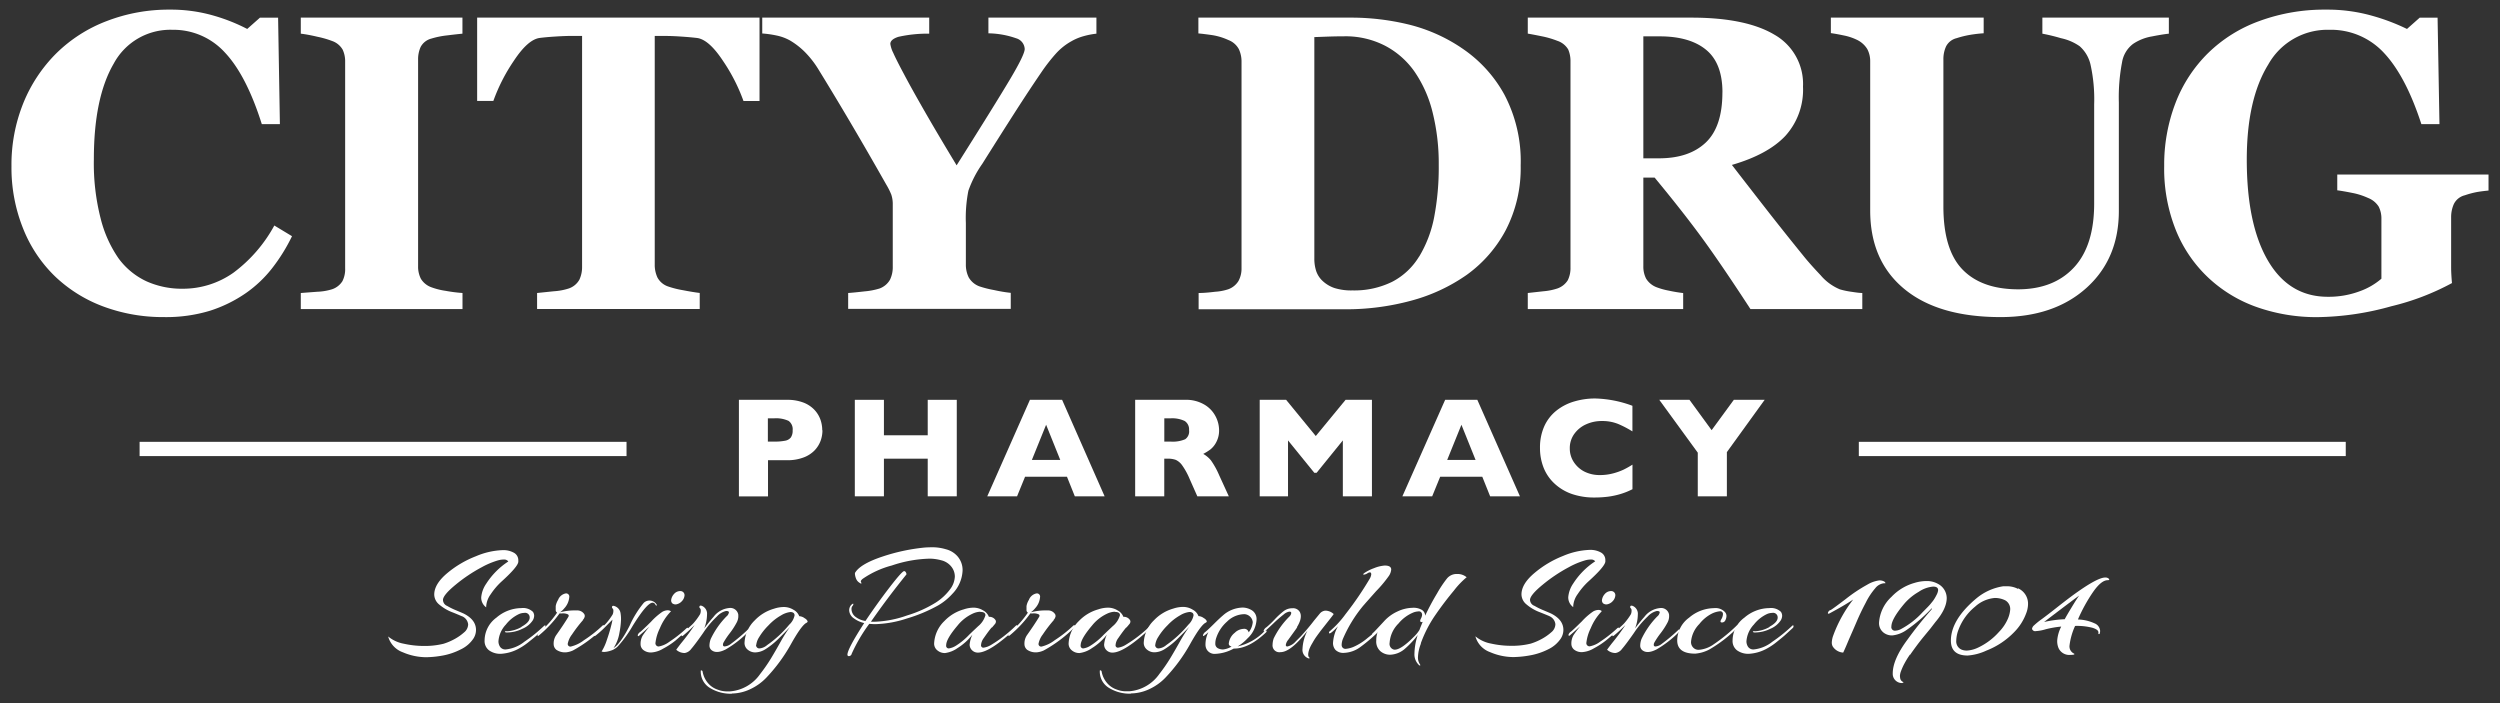 <svg id="Layer_1" data-name="Layer 1" xmlns="http://www.w3.org/2000/svg" viewBox="0 0 503.41 141.6"><rect x="0" y="0" width="503.41" height="141.6" fill="#333333" stroke="none"/><title>CityDrug_Logo</title><path d="M159.61,86.65a2.06,2.06,0,0,0-.82-1.9,6,6,0,0,0-2.94-.51h-1.23v4.68h1.26a10.58,10.58,0,0,0,2.24-.18,1.85,1.85,0,0,0,1.14-.67,2.43,2.43,0,0,0,.35-1.42m6,0a6.17,6.17,0,0,1-.37,2.11,5.63,5.63,0,0,1-1.2,1.92,6,6,0,0,1-2.24,1.44,9,9,0,0,1-3.31.55h-3.84v7.29h-5.86V80.51h9.7a8.91,8.91,0,0,1,3.31.56A6,6,0,0,1,164,82.53a5.63,5.63,0,0,1,1.2,1.95,6.4,6.4,0,0,1,.37,2.15" style="fill:#fff"/><polygon points="192.66 99.94 186.81 99.94 186.81 92.36 177.99 92.36 177.99 99.94 172.13 99.94 172.13 80.51 177.99 80.51 177.99 87.65 186.81 87.65 186.81 80.51 192.66 80.51 192.66 99.94" style="fill:#fff"/><path d="M213.5,92.62l-2.85-7.09-2.87,7.09h5.72Zm8.93,7.32h-6L214.85,96h-8.44l-1.61,3.94h-6l8.59-19.43h6.48Z" style="fill:#fff"/><path d="M239.43,86.65a2,2,0,0,0-.88-1.88,5.82,5.82,0,0,0-2.87-.53h-1.23v4.68h1.26a6.34,6.34,0,0,0,2.94-.47,1.92,1.92,0,0,0,.79-1.8m8,13.29H241.1l-1.53-3.45a14.24,14.24,0,0,0-1.51-2.77,3.25,3.25,0,0,0-1.31-1.12,4.66,4.66,0,0,0-1.65-.24h-0.66v7.58h-5.86V80.51h10a7.25,7.25,0,0,1,4,1,5.88,5.88,0,0,1,2.22,2.38,6.09,6.09,0,0,1,.68,2.66,5,5,0,0,1-.57,2.49,4.56,4.56,0,0,1-1.2,1.48,11.78,11.78,0,0,1-1.42.88,5.61,5.61,0,0,1,1.55,1.3,16.23,16.23,0,0,1,1.66,3Z" style="fill:#fff"/><polygon points="276.26 99.94 270.4 99.94 270.4 88.68 265.12 95.2 264.65 95.2 259.36 88.68 259.36 99.94 253.66 99.94 253.66 80.51 258.98 80.51 264.95 87.8 270.95 80.51 276.26 80.51 276.26 99.94" style="fill:#fff"/><path d="M297.13,92.62l-2.85-7.09-2.87,7.09h5.72Zm8.93,7.32h-6L298.48,96H290l-1.61,3.94h-6L291,80.51h6.48Z" style="fill:#fff"/><path d="M328.77,98.48a14,14,0,0,1-2.47,1,15.66,15.66,0,0,1-2.54.54,21.46,21.46,0,0,1-2.66.16,13.76,13.76,0,0,1-4.55-.7,9.86,9.86,0,0,1-3.49-2.07,8.78,8.78,0,0,1-2.22-3.2,10.68,10.68,0,0,1-.74-4,10.4,10.4,0,0,1,.87-4.39,8.47,8.47,0,0,1,2.43-3.13A10.39,10.39,0,0,1,317,80.84a14.61,14.61,0,0,1,4.21-.6,23,23,0,0,1,7.5,1.47v5.16a20.69,20.69,0,0,0-2.85-1.49,8.45,8.45,0,0,0-3.32-.6,7.52,7.52,0,0,0-3.17.67A5.85,5.85,0,0,0,317,87.38a4.86,4.86,0,0,0-.9,2.92,4.91,4.91,0,0,0,.78,2.7A5.57,5.57,0,0,0,319,94.94a6.76,6.76,0,0,0,3.15.72,10.22,10.22,0,0,0,2.68-.34,12.29,12.29,0,0,0,2.12-.76,18.94,18.94,0,0,0,1.77-1v4.92Z" style="fill:#fff"/><polygon points="355.34 80.51 347.73 91.04 347.73 99.94 341.87 99.94 341.87 91.15 334.12 80.51 340.2 80.51 344.66 86.62 349.13 80.51 355.34 80.51" style="fill:#fff"/><path d="M102.37,113.08a1,1,0,0,0-.88-0.41,4.22,4.22,0,0,0-1.17.16c-0.36.1-.8,0.25-1.3,0.44a16,16,0,0,0-2,.94,31.41,31.41,0,0,0-5.26,3.52q-2.44,2-2.56,3a1.33,1.33,0,0,0,.84,1.28,13.59,13.59,0,0,0,1.81.89q1,0.42,1.5.64,2.5,1.25,2.5,3.31a3.24,3.24,0,0,1-.53,1.75,6.3,6.3,0,0,1-2.55,2.17A13.15,13.15,0,0,1,89.17,132a20.32,20.32,0,0,1-3.32.34,12,12,0,0,1-4.75-1,4.7,4.7,0,0,1-2.94-3.18,6.87,6.87,0,0,0,3.19,1.47,18.43,18.43,0,0,0,3.88.44,15.64,15.64,0,0,0,4.08-.44,11.94,11.94,0,0,0,2.32-1,10.11,10.11,0,0,0,1.81-1.28,2.15,2.15,0,0,0,.83-1.63,2,2,0,0,0-1.19-1.61c-0.06,0-.69-0.3-1.89-0.78a9,9,0,0,1-2.75-1.6,2.65,2.65,0,0,1-1-2q0-2.13,2.63-4.33A20.57,20.57,0,0,1,95.85,112a15,15,0,0,1,5.3-1.22,4.36,4.36,0,0,1,2.38.55,1.72,1.72,0,0,1,.84,1.52v0.28q-0.09,1-3.41,4a13.71,13.71,0,0,0-2.14,2.52,4.63,4.63,0,0,0-.92,2.46v0.19a2.4,2.4,0,0,1-1-2,5.68,5.68,0,0,1,1-2.75,15,15,0,0,1,4.47-4.5" style="fill:#fff"/><path d="M105,126.21q1.66-.91,1.66-1.85a0.92,0.92,0,0,0-1.13-.94,2.62,2.62,0,0,0-1.13.28,7.27,7.27,0,0,0-2.53,2.06,5.47,5.47,0,0,0-1.5,3.38,2,2,0,0,0,.33,1.11,1.28,1.28,0,0,0,1.17.52,7.15,7.15,0,0,0,3.72-1.55,30.55,30.55,0,0,0,3.88-3.11q0.38-.37.38,0a0.47,0.47,0,0,1-.19.38l-1.55,1.42q-0.39.36-1.55,1.28a12.71,12.71,0,0,1-1.88,1.3,8.54,8.54,0,0,1-3.77,1.16,3.84,3.84,0,0,1-2.44-.7,2.35,2.35,0,0,1-.89-2,5.74,5.74,0,0,1,2.38-4.58,7.81,7.81,0,0,1,5-1.92,2.89,2.89,0,0,1,2.35.75,1.4,1.4,0,0,1,.25.8,1.92,1.92,0,0,1-.28.92,4.63,4.63,0,0,1-2.11,1.7,6.84,6.84,0,0,1-2.92.73,0.9,0.9,0,0,1-.58-0.09c0-.06,0-0.11.08-0.14a1,1,0,0,1,.34,0,6.6,6.6,0,0,0,2.94-.88" style="fill:#fff"/><path d="M117.42,124.84a27.18,27.18,0,0,0-2.24,2.92,4.42,4.42,0,0,0-.86,1.88,0.53,0.53,0,0,0,.64.55,7,7,0,0,0,2.63-1.28,25.53,25.53,0,0,0,3.68-2.88,0.31,0.31,0,0,1,.28-0.13,0.15,0.15,0,0,1,.13.16,0.48,0.48,0,0,1-.13.28,27.07,27.07,0,0,1-6.16,4.63,4.28,4.28,0,0,1-1.35.38,3.09,3.09,0,0,1-2-.5,1.46,1.46,0,0,1-.55-1.09,3,3,0,0,1,.47-1.81q1.53-2.16,2.44-3.66c0.19-.29.15-0.49-0.11-0.61a2.41,2.41,0,0,0-1-.17,2.44,2.44,0,0,1-.61,0,23.4,23.4,0,0,1-4.16,4.44c-0.17.15-.26,0.15-0.28,0a0.94,0.94,0,0,1,.34-0.59,19.8,19.8,0,0,0,3.6-4,0.59,0.59,0,0,1-.28-0.51c0-.22,0-0.49,0-0.8a3.49,3.49,0,0,1,.48-1.25,2.06,2.06,0,0,1,1.56-1.31,0.64,0.64,0,0,1,.69.75,3.74,3.74,0,0,1-1,2.25,3.86,3.86,0,0,1-.88.81,11.55,11.55,0,0,1,3.38-.38,1.66,1.66,0,0,1,1.56.81,0.88,0.88,0,0,1,.06.38,1.47,1.47,0,0,1-.41.75" style="fill:#fff"/><path d="M132.26,121.8a0.28,0.28,0,0,1,0,.12s0,0.05-.11,0a0.21,0.21,0,0,1-.14-0.09,0.67,0.67,0,0,0-.59-0.47q-1.13,0-4,4.63a24.28,24.28,0,0,1-3,4.16,3.42,3.42,0,0,1-1.47.88,5,5,0,0,1-1.22.25,1.54,1.54,0,0,1-.59-0.09,10.26,10.26,0,0,0,1.06-2.33q0.56-1.61.86-2.85a9.77,9.77,0,0,0,.27-1.24L122,126.12a19.55,19.55,0,0,1-2,1.81c-0.25.21-.38,0.2-0.38,0a0.47,0.47,0,0,1,.17-0.34l0.61-.55,0.58-.51,0.53-.48a7.58,7.58,0,0,0,.58-0.58,12.13,12.13,0,0,0,1.28-1.75,1.71,1.71,0,0,0,.14-0.74,0.63,0.63,0,0,0-.16-0.47,0.26,0.26,0,0,1-.11-0.27q0-.37.53-0.19a1.78,1.78,0,0,1,1.19,1.44,7.08,7.08,0,0,1,.09,1.3,16.39,16.39,0,0,1-.31,2.58,8,8,0,0,1-1.19,3.13q1.41-.91,3.24-4.52a19.94,19.94,0,0,1,2.86-4.61,1.68,1.68,0,0,1,2.63.47" style="fill:#fff"/><path d="M135.44,121.55a0.85,0.85,0,0,1-.28-0.81,2.21,2.21,0,0,1,.56-1.13,1.67,1.67,0,0,1,1.35-.59,0.85,0.85,0,0,1,.53.24,0.83,0.83,0,0,1,.22.78,1.85,1.85,0,0,1-.5,1,2,2,0,0,1-1,.62,1,1,0,0,1-.89-0.14M135,123.21a10.71,10.71,0,0,0-2.14,3.33,8.78,8.78,0,0,0-.86,2.83,0.65,0.65,0,0,0,.64.81,5,5,0,0,0,2.13-.94,25.72,25.72,0,0,0,3.39-2.66c0.27-.25.41-0.22,0.41,0.09a0.19,0.19,0,0,1-.06.13Q137,128.12,136,129a15.27,15.27,0,0,1-2.46,1.61,5.26,5.26,0,0,1-2.33.77,2.42,2.42,0,0,1-1.67-.5,1.47,1.47,0,0,1-.55-1.1,3.37,3.37,0,0,1,.41-1.78,17,17,0,0,1,1.38-1.81q-0.34.28-1.08,0.94c-0.49.44-.83,0.73-1,0.88s-0.28.11-.28-0.13a1.13,1.13,0,0,1,.5-0.62q0.5-.41,2.17-2.06a13,13,0,0,1,2.28-2,2.33,2.33,0,0,1,1-.31,1.17,1.17,0,0,1,.58.11c0.13,0.07.16,0.15,0.09,0.23" style="fill:#fff"/><path d="M146.34,124.09a1.42,1.42,0,0,0,.44-0.78q0-.28-0.58-0.28a3.64,3.64,0,0,0-1.83,1.1,19,19,0,0,0-2.8,3.35q-1.64,2.34-2.38,3.18a2,2,0,0,1-1.3.83h-0.13a2.47,2.47,0,0,1-1.59-.66q0.19-.28.91-1.22a43.22,43.22,0,0,0,2.79-3.75,29.69,29.69,0,0,1-2.28,2.1c-0.21.17-.33,0.18-0.36,0a0.39,0.39,0,0,1,.14-0.39L138,127l0.58-.51,0.53-.48a7.58,7.58,0,0,0,.58-0.58,12,12,0,0,0,1.28-1.75,1.74,1.74,0,0,0,.14-0.74,0.62,0.62,0,0,0-.16-0.47,0.26,0.26,0,0,1-.11-0.27,0.22,0.22,0,0,1,.25-0.25,0.76,0.76,0,0,1,.28.06,1.72,1.72,0,0,1,1,1.74,7.74,7.74,0,0,1-.56,2.77q1.22-1.6,1.85-2.28a4.48,4.48,0,0,1,3.19-1.81,1.62,1.62,0,0,1,1.81,1.31,4,4,0,0,1,0,.58,2.74,2.74,0,0,1-.3,1,14.78,14.78,0,0,1-1.39,2.16,15.59,15.59,0,0,0-1.27,1.89,0.88,0.88,0,0,0-.11.58,0.31,0.31,0,0,0,.28.22,2.31,2.31,0,0,0,1.28-.5,35.34,35.34,0,0,0,3.32-2.78q0.34-.34.34,0.06a0.45,0.45,0,0,1-.16.31,21.62,21.62,0,0,1-4.5,3.5q-1.72.88-2.69,0.28a1.17,1.17,0,0,1-.6-1,3.93,3.93,0,0,1,.25-1.36,16.68,16.68,0,0,1,3.22-4.6" style="fill:#fff"/><path d="M152.25,129.84a0.65,0.65,0,0,0,.75.72,2.67,2.67,0,0,0,1.47-.66,22.34,22.34,0,0,0,4.44-4.1A3.48,3.48,0,0,0,160,123.9a0.69,0.69,0,0,0-.17-0.45,1,1,0,0,0-.74-0.2,4.56,4.56,0,0,0-1.8.66,10.6,10.6,0,0,0-2.53,2,12.16,12.16,0,0,0-1.89,2.38,3.69,3.69,0,0,0-.59,1.58m-4.85,9.82a8,8,0,0,1-4.52-1.19,3.81,3.81,0,0,1-1.8-3.38c0-.08,0-0.13.09-0.13a0.28,0.28,0,0,1,.28.25A4.83,4.83,0,0,0,143,138a4.3,4.3,0,0,0,1.55.88,5.2,5.2,0,0,0,1.64.34H147a8.17,8.17,0,0,0,6.07-3.5,32.49,32.49,0,0,0,2.16-3.11q0.94-1.55,2-3.46a30,30,0,0,1,1.85-2.91q-1,1.09-2.44,2.5a14.76,14.76,0,0,1-2.53,2,4,4,0,0,1-2,.63,2.31,2.31,0,0,1-1.55-.55,1.72,1.72,0,0,1-.64-1.36,6.69,6.69,0,0,1,2.06-4.54,8.59,8.59,0,0,1,3.88-2.35,6.38,6.38,0,0,1,2-.34,3.7,3.7,0,0,1,1.91.55,2.48,2.48,0,0,1,1.17,1.3,1.94,1.94,0,0,1,1.1.42,1.27,1.27,0,0,1,.59.61,0.37,0.37,0,0,1-.25.31q-1,.5-3.16,4.38a33,33,0,0,1-4.91,6.66,10.72,10.72,0,0,1-3.27,2.33,8.84,8.84,0,0,1-3.74.86" style="fill:#fff"/><path d="M170.64,131.84q0-1.16,3.38-6.38a5.52,5.52,0,0,1-2.07-.94A2.06,2.06,0,0,1,171,123a1.57,1.57,0,0,1,.42-1.2c0.28-.26.42-0.31,0.42-0.14a0.77,0.77,0,0,1-.19.38,0.87,0.87,0,0,0-.19.53,2,2,0,0,0,.81,1.64,4.25,4.25,0,0,0,2,.83q2.44-3.63,4.91-6.83t2.88-3.21a0.4,0.4,0,0,1,.33.22,0.81,0.81,0,0,1,.14.44q-3.94,4.88-7.16,9.54c0.21,0,.43,0,0.66,0a21.62,21.62,0,0,0,6.62-1.27,24.12,24.12,0,0,0,5.79-2.6,10.94,10.94,0,0,0,2.89-2.69,4.54,4.54,0,0,0,.94-2.52,3.19,3.19,0,0,0-.74-2.06,3.68,3.68,0,0,0-2-1.24,9.38,9.38,0,0,0-2.27-.33,25.58,25.58,0,0,0-7.68,1.38,18.75,18.75,0,0,0-5.83,2.66q-0.53.41-.38,0.67c0.1,0.18.12,0.28,0.06,0.3a0.29,0.29,0,0,1-.25-0.09,1.72,1.72,0,0,1-.84-1,3.17,3.17,0,0,1-.19-0.85,0.57,0.57,0,0,1,.16-0.42q1.16-1.66,5.4-3.07a38.48,38.48,0,0,1,8.43-1.81q0.72-.06,1.8-0.06a9.62,9.62,0,0,1,2.53.4,4.61,4.61,0,0,1,2.3,1.38,4.21,4.21,0,0,1,1.06,2.91,7.15,7.15,0,0,1-2.06,4.69,11.91,11.91,0,0,1-2.88,2.34,31.09,31.09,0,0,1-6.3,2.63,22,22,0,0,1-6.27,1.13,12.68,12.68,0,0,1-1.28-.06,32.53,32.53,0,0,0-3.53,6,0.61,0.61,0,0,1-.53.5,0.28,0.28,0,0,1-.34-0.28" style="fill:#fff"/><path d="M197.37,123.18a4,4,0,0,0-1.56.41,8.45,8.45,0,0,0-3,2.38q-2.28,2.69-2.28,3.94a0.53,0.53,0,0,0,.53.66,3.68,3.68,0,0,0,1.45-.56,13.64,13.64,0,0,0,2.67-2.22l0.72-.69,1.06-1a4.43,4.43,0,0,0,1.47-2.21c0-.45-0.35-0.67-1-0.67m2.28,3.1c-0.23.27-.46,0.56-0.7,0.88s-0.54.74-.91,1.28a2.63,2.63,0,0,0-.55,1.38,0.47,0.47,0,0,0,.49.56,4,4,0,0,0,1.58-.59,26.57,26.57,0,0,0,4.85-3.75c0.21-.21.34-0.24,0.41-0.09v0.13a0.35,0.35,0,0,1-.13.22q-5.38,5.07-7.82,5.07a1.63,1.63,0,0,1-1.2-.48,1.56,1.56,0,0,1-.48-1.14,5.86,5.86,0,0,1,.56-2,11.33,11.33,0,0,1-3,2.71,5.54,5.54,0,0,1-2.52,1,2.31,2.31,0,0,1-1.55-.55,1.72,1.72,0,0,1-.64-1.36,6.69,6.69,0,0,1,2.07-4.54,8.58,8.58,0,0,1,3.88-2.34,6.34,6.34,0,0,1,2-.35,3.7,3.7,0,0,1,1.91.55,2.48,2.48,0,0,1,1.17,1.3,1.44,1.44,0,0,1,1.35.69,0.57,0.57,0,0,1,.06.31,0.83,0.83,0,0,1-.24.5l-0.58.69" style="fill:#fff"/><path d="M212.22,124.84a27.18,27.18,0,0,0-2.24,2.92,4.42,4.42,0,0,0-.86,1.88,0.53,0.53,0,0,0,.64.55,7,7,0,0,0,2.63-1.28,25.44,25.44,0,0,0,3.68-2.88,0.31,0.31,0,0,1,.28-0.13,0.15,0.15,0,0,1,.13.16,0.48,0.48,0,0,1-.13.28,27.07,27.07,0,0,1-6.16,4.63,4.28,4.28,0,0,1-1.35.38,3.09,3.09,0,0,1-2-.5,1.46,1.46,0,0,1-.55-1.09,3,3,0,0,1,.47-1.81q1.53-2.16,2.44-3.66c0.19-.29.15-0.49-0.11-0.61a2.42,2.42,0,0,0-1-.17,2.44,2.44,0,0,1-.61,0,23.4,23.4,0,0,1-4.16,4.44c-0.17.15-.26,0.15-0.28,0a0.94,0.94,0,0,1,.34-0.59,19.8,19.8,0,0,0,3.6-4,0.59,0.59,0,0,1-.28-0.51c0-.22,0-0.49,0-0.8a3.49,3.49,0,0,1,.48-1.25,2.06,2.06,0,0,1,1.56-1.31,0.64,0.64,0,0,1,.69.75,3.74,3.74,0,0,1-1,2.25,3.89,3.89,0,0,1-.88.81,11.54,11.54,0,0,1,3.38-.38,1.66,1.66,0,0,1,1.56.81,0.88,0.88,0,0,1,.06.38,1.47,1.47,0,0,1-.41.75" style="fill:#fff"/><path d="M224.45,123.18a4,4,0,0,0-1.56.41,8.46,8.46,0,0,0-3,2.38q-2.28,2.69-2.28,3.94a0.53,0.53,0,0,0,.53.66,3.67,3.67,0,0,0,1.45-.56,13.6,13.6,0,0,0,2.68-2.22l0.72-.69,1.06-1a4.43,4.43,0,0,0,1.47-2.21c0-.45-0.35-0.67-1-0.67m2.28,3.1c-0.23.27-.46,0.56-0.7,0.88s-0.54.74-.91,1.28a2.63,2.63,0,0,0-.55,1.38,0.47,0.47,0,0,0,.48.56,4,4,0,0,0,1.58-.59,26.57,26.57,0,0,0,4.85-3.75c0.21-.21.34-0.24,0.41-0.09v0.13a0.35,0.35,0,0,1-.13.22q-5.38,5.07-7.82,5.07a1.63,1.63,0,0,1-1.2-.48,1.56,1.56,0,0,1-.48-1.14,5.86,5.86,0,0,1,.56-2,11.33,11.33,0,0,1-3,2.71,5.54,5.54,0,0,1-2.52,1,2.31,2.31,0,0,1-1.55-.55,1.72,1.72,0,0,1-.64-1.36,6.69,6.69,0,0,1,2.07-4.54,8.58,8.58,0,0,1,3.88-2.34,6.33,6.33,0,0,1,2-.35,3.7,3.7,0,0,1,1.91.55,2.48,2.48,0,0,1,1.17,1.3,1.44,1.44,0,0,1,1.35.69,0.59,0.59,0,0,1,.06.31,0.83,0.83,0,0,1-.24.5l-0.58.69" style="fill:#fff"/><path d="M232.62,129.84a0.65,0.65,0,0,0,.75.72,2.67,2.67,0,0,0,1.47-.66,22.3,22.3,0,0,0,4.44-4.1,3.47,3.47,0,0,0,1.06-1.91,0.69,0.69,0,0,0-.17-0.45,1,1,0,0,0-.73-0.2,4.56,4.56,0,0,0-1.8.66,10.58,10.58,0,0,0-2.53,2,12.24,12.24,0,0,0-1.89,2.38,3.71,3.71,0,0,0-.59,1.58m-4.85,9.82a8,8,0,0,1-4.52-1.19,3.82,3.82,0,0,1-1.8-3.38c0-.08,0-0.13.09-0.13a0.28,0.28,0,0,1,.28.25,4.83,4.83,0,0,0,1.53,2.75,4.29,4.29,0,0,0,1.55.88,5.18,5.18,0,0,0,1.64.34h0.84a8.18,8.18,0,0,0,6.07-3.5,32.23,32.23,0,0,0,2.16-3.11q0.94-1.55,2-3.46a30,30,0,0,1,1.85-2.91q-1,1.09-2.44,2.5a14.64,14.64,0,0,1-2.53,2,4,4,0,0,1-2,.63,2.31,2.31,0,0,1-1.55-.55,1.72,1.72,0,0,1-.64-1.36,6.69,6.69,0,0,1,2.06-4.54,8.61,8.61,0,0,1,3.88-2.35,6.35,6.35,0,0,1,2-.34,3.7,3.7,0,0,1,1.91.55,2.47,2.47,0,0,1,1.17,1.3,1.94,1.94,0,0,1,1.09.42,1.26,1.26,0,0,1,.59.61,0.37,0.37,0,0,1-.25.31q-1,.5-3.16,4.38a33,33,0,0,1-4.91,6.66,10.74,10.74,0,0,1-3.27,2.33,8.85,8.85,0,0,1-3.74.86" style="fill:#fff"/><path d="M251.48,127.28a3.89,3.89,0,0,0,.78-2,1.79,1.79,0,0,0-1.66-1.61,5.06,5.06,0,0,0-3.52,1.5,7.46,7.46,0,0,0-2.14,3.19,3.54,3.54,0,0,0-.22,1.24,1,1,0,0,0,.48.91,2.21,2.21,0,0,0,1.08.27,4.17,4.17,0,0,0,1.72-.59,0.48,0.48,0,0,1-.19-0.06,0.56,0.56,0,0,1-.38-0.5,3.14,3.14,0,0,1,1.22-2.22,2.68,2.68,0,0,1,1.78-.78,0.88,0.88,0,0,1,1,.69m-3,3.28a8.36,8.36,0,0,1-3.66,1.06,1.83,1.83,0,0,1-1.78-.88,2,2,0,0,1-.25-1,5.66,5.66,0,0,1,.59-2.5,5.16,5.16,0,0,1-.78.66c-0.21.19-.31,0.17-0.31-0.06a1.33,1.33,0,0,1,.55-0.69q0.55-.47,1.67-1.58t1.78-1.67a6.2,6.2,0,0,1,4-1.6,3.56,3.56,0,0,1,1.59.41,2.08,2.08,0,0,1,1.19,2.07,5.54,5.54,0,0,1-1.81,3.72,9.31,9.31,0,0,1-2,1.63,10.81,10.81,0,0,0,5.44-3.1,0.39,0.39,0,0,1,.28-0.11,0.13,0.13,0,0,1,.12.14,0.36,0.36,0,0,1-.12.25q-3.44,3.25-6.41,3.25h-0.12Z" style="fill:#fff"/><path d="M261.23,126.28q-0.31.47-.84,1.19l-1,1.38a2,2,0,0,0-.47,1,0.28,0.28,0,0,0,.31.33,3.1,3.1,0,0,0,1.66-1l1-1q1.53-1.66,2.69-3.19l1.16-1.41a1.64,1.64,0,0,1,1.13-.62,2.51,2.51,0,0,1,1.69.69q-0.19.28-.61,0.81l-0.85,1.08-1,1.27q-0.55.72-1,1.35t-0.83,1.33a7.72,7.72,0,0,0-.61,1.2q-0.47,1.38,0,1.72c0.1,0.11.08,0.16-.06,0.16a0.28,0.28,0,0,1-.13,0,1.81,1.81,0,0,1-1.19-1.94,8.69,8.69,0,0,1,1-3.63q-3.35,4.32-5.44,4.32a1.37,1.37,0,0,1-1.59-1.5,4.35,4.35,0,0,1,.22-1.25,16.1,16.1,0,0,1,3.19-4.44,1.17,1.17,0,0,0,.35-0.69c0-.19-0.13-0.28-0.38-0.28a2.28,2.28,0,0,0-1.13.56,26.94,26.94,0,0,0-2.1,1.83q-1.35,1.27-1.64,1.52c-0.2.17-.3,0.13-0.3-0.12a1.47,1.47,0,0,1,.59-0.67,19.69,19.69,0,0,0,1.63-1.56,15.7,15.7,0,0,1,1.8-1.66,2.85,2.85,0,0,1,1.77-.58,1.54,1.54,0,0,1,1.53.84,1.83,1.83,0,0,1,.16.81,3,3,0,0,1-.25,1.11,6.24,6.24,0,0,1-.56,1.08" style="fill:#fff"/><path d="M270.17,129.81a0.75,0.75,0,0,0,.84.84,5.13,5.13,0,0,0,1.58-.41,11.41,11.41,0,0,0,2.8-1.78,29,29,0,0,0,2.32-2,2,2,0,0,1,.72-0.59c0.08,0,.11.07,0.09,0.19a0.55,0.55,0,0,1-.16.3,31.35,31.35,0,0,1-4.41,3.91,5.9,5.9,0,0,1-3.25,1.19,2.23,2.23,0,0,1-1.78-.59,2.06,2.06,0,0,1-.5-1.38,7.76,7.76,0,0,1,1-3.38q-1.82,1.94-1.81,1.25a0.42,0.42,0,0,1,.19-0.28,19.52,19.52,0,0,0,3.16-3.44,65.15,65.15,0,0,0,4.85-7.1,2.21,2.21,0,0,0,.31-0.88c0-.44-0.24-0.52-0.72-0.25a1.57,1.57,0,0,1-.88.31c0-.06,0-0.14.09-0.25a8.56,8.56,0,0,1,2.06-1.06,7.12,7.12,0,0,1,2.16-.53c0.88,0,1.31.27,1.31,0.81a2.73,2.73,0,0,1-.45,1.25,24.94,24.94,0,0,1-2.6,3.11Q275,121.4,274.48,122a27.3,27.3,0,0,0-4.1,6.73,3.61,3.61,0,0,0-.22,1.1" style="fill:#fff"/><path d="M286.35,123.74a0.63,0.63,0,0,0-.78-0.62,3.17,3.17,0,0,0-1.06.25,7.68,7.68,0,0,0-2.91,2.19,6,6,0,0,0-1.78,3.88,1.18,1.18,0,0,0,.72,1.32,0.85,0.85,0,0,0,.31.06q1.28,0,3.82-2.56a7.28,7.28,0,0,0,1.16-1.41c0.17-.48.39-1,0.66-1.66a0.36,0.36,0,0,1-.45,0c-0.11-.09-0.09-0.3.08-0.63a1.92,1.92,0,0,0,.25-0.86m-0.25,5.91a8.13,8.13,0,0,0-.59,2.66,2.41,2.41,0,0,0,.44,1.56C286,134,286,134,286,134a0.19,0.19,0,0,1-.09,0l-0.09,0a2.94,2.94,0,0,1-1-2.42,12.59,12.59,0,0,1,.66-3.71,18.09,18.09,0,0,1-2.53,2.72,4.77,4.77,0,0,1-3.06,1.25,3,3,0,0,1-1.88-.67,2.6,2.6,0,0,1-.88-2.21,5,5,0,0,1,.28-1.72c-0.42.38-.68,0.61-0.8,0.69s-0.19.08-.24,0a0.54,0.54,0,0,1-.06-0.24,0.46,0.46,0,0,1,.21-0.28q0.2-.17,2.17-2.3a8.22,8.22,0,0,1,2.75-2,7.4,7.4,0,0,1,3-.72,3.25,3.25,0,0,1,1.92.45,1.37,1.37,0,0,1,.61,1.14,50.69,50.69,0,0,1,2.42-4.52,22.65,22.65,0,0,1,2-3,2.53,2.53,0,0,1,2-.88,2.84,2.84,0,0,1,1.94.66,16.24,16.24,0,0,0-2.57,2.69q-1.91,2.28-3.72,4.9a24.78,24.78,0,0,0-2.94,5.71" style="fill:#fff"/><path d="M321.26,113.08a1,1,0,0,0-.88-0.41,4.22,4.22,0,0,0-1.17.16q-0.55.16-1.3,0.44a16,16,0,0,0-2,.94,31.41,31.41,0,0,0-5.26,3.52q-2.44,2-2.56,3A1.33,1.33,0,0,0,309,122a13.49,13.49,0,0,0,1.81.89q1,0.42,1.5.64,2.5,1.25,2.5,3.31a3.24,3.24,0,0,1-.53,1.75,6.31,6.31,0,0,1-2.55,2.17,13.16,13.16,0,0,1-3.64,1.21,20.29,20.29,0,0,1-3.31.34,12,12,0,0,1-4.75-1,4.7,4.7,0,0,1-2.94-3.18,6.87,6.87,0,0,0,3.19,1.47,18.45,18.45,0,0,0,3.88.44,15.64,15.64,0,0,0,4.08-.44,12,12,0,0,0,2.32-1,10.17,10.17,0,0,0,1.81-1.28,2.15,2.15,0,0,0,.83-1.63,2,2,0,0,0-1.19-1.61q-0.09-.06-1.89-0.78a9,9,0,0,1-2.75-1.6,2.65,2.65,0,0,1-1-2q0-2.13,2.63-4.33a20.6,20.6,0,0,1,5.74-3.42,15,15,0,0,1,5.3-1.22,4.36,4.36,0,0,1,2.38.55,1.72,1.72,0,0,1,.84,1.52v0.28q-0.09,1-3.41,4a13.71,13.71,0,0,0-2.14,2.52,4.62,4.62,0,0,0-.92,2.46v0.19a2.4,2.4,0,0,1-1-2,5.68,5.68,0,0,1,1-2.75,15,15,0,0,1,4.47-4.5" style="fill:#fff"/><path d="M322.87,121.55a0.85,0.85,0,0,1-.28-0.81,2.22,2.22,0,0,1,.56-1.13,1.67,1.67,0,0,1,1.35-.59,0.85,0.85,0,0,1,.53.24,0.83,0.83,0,0,1,.22.78,1.84,1.84,0,0,1-.5,1,2,2,0,0,1-1,.62,1,1,0,0,1-.89-0.14m-0.41,1.66a10.71,10.71,0,0,0-2.14,3.33,8.8,8.8,0,0,0-.86,2.83,0.65,0.65,0,0,0,.64.81,5,5,0,0,0,2.13-.94,26,26,0,0,0,3.39-2.66c0.27-.25.41-0.22,0.41,0.09a0.19,0.19,0,0,1-.06.13q-1.5,1.31-2.53,2.16a15.41,15.41,0,0,1-2.46,1.61,5.26,5.26,0,0,1-2.33.77,2.42,2.42,0,0,1-1.67-.5,1.47,1.47,0,0,1-.55-1.1,3.37,3.37,0,0,1,.41-1.78,17.12,17.12,0,0,1,1.37-1.81q-0.34.28-1.08,0.94c-0.49.44-.83,0.73-1,0.88s-0.28.11-.28-0.13a1.13,1.13,0,0,1,.5-0.62q0.5-.41,2.18-2.06a13,13,0,0,1,2.28-2,2.34,2.34,0,0,1,1-.31,1.17,1.17,0,0,1,.58.11c0.13,0.07.16,0.15,0.09,0.23" style="fill:#fff"/><path d="M333.77,124.09a1.42,1.42,0,0,0,.44-0.78c0-.19-0.19-0.28-0.58-0.28a3.63,3.63,0,0,0-1.83,1.1,18.9,18.9,0,0,0-2.8,3.35q-1.64,2.34-2.38,3.18a2,2,0,0,1-1.3.83H325.2a2.47,2.47,0,0,1-1.59-.66q0.19-.28.91-1.22a43.51,43.51,0,0,0,2.78-3.75,29.69,29.69,0,0,1-2.28,2.1c-0.21.17-.33,0.18-0.36,0a0.4,0.4,0,0,1,.14-0.39l0.63-.56,0.58-.51,0.53-.48a7.58,7.58,0,0,0,.58-0.58,12,12,0,0,0,1.28-1.75,1.74,1.74,0,0,0,.14-0.74,0.62,0.62,0,0,0-.16-0.47,0.26,0.26,0,0,1-.11-0.27,0.22,0.22,0,0,1,.25-0.25,0.75,0.75,0,0,1,.28.06,1.72,1.72,0,0,1,1,1.74,7.77,7.77,0,0,1-.56,2.77q1.22-1.6,1.85-2.28a4.48,4.48,0,0,1,3.19-1.81,1.62,1.62,0,0,1,1.81,1.31,3.93,3.93,0,0,1,0,.58,2.75,2.75,0,0,1-.3,1,14.78,14.78,0,0,1-1.39,2.16,15.59,15.59,0,0,0-1.27,1.89,0.9,0.9,0,0,0-.11.58,0.32,0.32,0,0,0,.28.22,2.31,2.31,0,0,0,1.28-.5,35.33,35.33,0,0,0,3.32-2.78q0.34-.34.34,0.06a0.45,0.45,0,0,1-.16.31,21.62,21.62,0,0,1-4.51,3.5q-1.72.88-2.69,0.28a1.17,1.17,0,0,1-.6-1,3.93,3.93,0,0,1,.25-1.36,16.68,16.68,0,0,1,3.22-4.6" style="fill:#fff"/><path d="M346.94,123.68a0.54,0.54,0,0,0-.63-0.59,4.7,4.7,0,0,0-1.64.49,7.66,7.66,0,0,0-2.49,2.08,5.79,5.79,0,0,0-1.66,3.5,1.56,1.56,0,0,0,.88,1.56,1.61,1.61,0,0,0,.66.13,5.9,5.9,0,0,0,3-1.1,34,34,0,0,0,4.49-3.63c0.29-.29.44-0.29,0.44,0a0.44,0.44,0,0,1-.19.34,27,27,0,0,1-5.61,4.33,7.37,7.37,0,0,1-2.83.83q-3.63,0-3.63-2.66a5.73,5.73,0,0,1,2.39-4.58,7.87,7.87,0,0,1,5-1.92,2.61,2.61,0,0,1,2.19.75,1.17,1.17,0,0,1,.34.8,2,2,0,0,1-.22.88,0.73,0.73,0,0,1-.7.45c-0.32,0-.37-0.2-0.14-0.61a2.22,2.22,0,0,0,.35-1" style="fill:#fff"/><path d="M356.3,126.21q1.66-.91,1.66-1.85a0.92,0.92,0,0,0-1.13-.94,2.62,2.62,0,0,0-1.13.28,7.26,7.26,0,0,0-2.53,2.06,5.47,5.47,0,0,0-1.5,3.38,2,2,0,0,0,.33,1.11,1.28,1.28,0,0,0,1.17.52,7.16,7.16,0,0,0,3.72-1.55,30.55,30.55,0,0,0,3.88-3.11c0.25-.25.38-0.26,0.38,0a0.47,0.47,0,0,1-.19.38l-1.55,1.42q-0.39.36-1.55,1.28a12.55,12.55,0,0,1-1.88,1.3,8.54,8.54,0,0,1-3.77,1.16,3.84,3.84,0,0,1-2.44-.7,2.35,2.35,0,0,1-.89-2,5.74,5.74,0,0,1,2.38-4.58,7.8,7.8,0,0,1,5-1.92,2.89,2.89,0,0,1,2.35.75,1.4,1.4,0,0,1,.25.8,1.91,1.91,0,0,1-.28.92,4.64,4.64,0,0,1-2.11,1.7,6.85,6.85,0,0,1-2.92.73,0.91,0.91,0,0,1-.58-0.09c0-.06,0-0.11.08-0.14a1,1,0,0,1,.35,0,6.6,6.6,0,0,0,2.94-.88" style="fill:#fff"/><path d="M368.57,122.88q0.53-.3,3.11-2.27a31,31,0,0,1,4.27-2.85,6.39,6.39,0,0,1,2.41-.88,1.91,1.91,0,0,1,1,.19,0.59,0.59,0,0,1,.28.27,0.14,0.14,0,0,1,0,.11l-0.16,0h-0.13a2.58,2.58,0,0,0-1.74,1,13.66,13.66,0,0,0-1.92,2.92q-1,1.88-1.77,3.68t-1.63,3.75q-0.83,2-1.14,2.61a2.7,2.7,0,0,1-2.13-1.28,1.67,1.67,0,0,1-.16-0.8,4.69,4.69,0,0,1,.31-1.42,26.55,26.55,0,0,1,4-7.19q-1.78,1.19-4.63,2.72c-0.31.19-.47,0.18-0.47,0a0.82,0.82,0,0,1,.53-0.61" style="fill:#fff"/><path d="M380.86,126.12a0.72,0.72,0,0,0,.75.88,2.89,2.89,0,0,0,1.09-.28,16.23,16.23,0,0,0,4.47-3.47q1.28-1.28,1.52-1.58l0.52-.64a7.79,7.79,0,0,0,.72-1.19,2.64,2.64,0,0,0,.34-1q0-.72-1-0.72a6.09,6.09,0,0,0-2.92,1.06,11.17,11.17,0,0,0-2.8,2.28q-2.69,3.16-2.69,4.69m3.72,5.68a18.13,18.13,0,0,0-1.11,1.81,11.25,11.25,0,0,0-.67,1.49,3.15,3.15,0,0,0-.22.92,3,3,0,0,0,.08.66,1,1,0,0,0,.55.61c0.11,0,.11.09,0,0.14l-0.17.08a1.85,1.85,0,0,1-1.91-1.94q0-2.82,3-6.85,2.16-3,4.72-5.91c0.17-.21.21-0.32,0.12-0.34a31.27,31.27,0,0,1-5.05,4.35,6.09,6.09,0,0,1-2.85,1.1,2.73,2.73,0,0,1-1.7-.5,2.42,2.42,0,0,1-1-2.07,7.76,7.76,0,0,1,2.5-5.19,10.17,10.17,0,0,1,4.66-2.82A8.49,8.49,0,0,1,388,117a4.56,4.56,0,0,1,2.22.56,3.26,3.26,0,0,1,1.78,2.85q0,2.16-2.28,4.85l-1,1.3-1.31,1.59q-0.73.89-1.42,1.81c-0.46.62-.91,1.24-1.35,1.88" style="fill:#fff"/><path d="M401.8,120.4a6.74,6.74,0,0,0-4.11,1.78,10.87,10.87,0,0,0-3.3,4.57,6.52,6.52,0,0,0-.47,2.25,1.81,1.81,0,0,0,1,1.78,2.72,2.72,0,0,0,1.21.22,6.14,6.14,0,0,0,2.17-.59,13.05,13.05,0,0,0,4.22-3.16,8.75,8.75,0,0,0,1.8-2.67,5.78,5.78,0,0,0,.45-1.7,2,2,0,0,0-1-2,4.62,4.62,0,0,0-2-.47m4.6-1.94a3.38,3.38,0,0,1,2,3.28,5.33,5.33,0,0,1-.41,1.85,10.43,10.43,0,0,1-2.32,3.63A15.71,15.71,0,0,1,400,131a10.76,10.76,0,0,1-3.78,1q-3.38,0-3.38-3,0-4.19,5.1-8.48a11,11,0,0,1,5.47-2.47c0.25,0,.49,0,0.72,0a4.77,4.77,0,0,1,2.22.53" style="fill:#fff"/><path d="M418.67,119.93q-1,.69-7.07,5.32a22.43,22.43,0,0,1,4.16-.56q0.34-.66,1.42-2.44t1.48-2.31m-0.81,6.1a13.17,13.17,0,0,0-1.13,4,1.59,1.59,0,0,0,.94,1.58q0.25,0.25-.72.25a2.37,2.37,0,0,1-2.44-1.41,3.64,3.64,0,0,1-.25-1.52,7.34,7.34,0,0,1,.81-2.77,19.87,19.87,0,0,0-3.16.55,8.23,8.23,0,0,1-1.94.36,0.65,0.65,0,0,1-.72-0.31,0.21,0.21,0,0,1-.06-0.16,1.15,1.15,0,0,1,.42-0.7,14.94,14.94,0,0,1,1.55-1.25q1.13-.83,2.88-2.21t3.13-2.41q5.1-3.75,6.76-3.75a1,1,0,0,1,.61.16,0.42,0.42,0,0,1,.2.25c0,0.08-.11.13-0.31,0.13q-1.28,0-2.92,2.33a32.62,32.62,0,0,0-3.08,5.58,8.56,8.56,0,0,1,3.33.77,1.77,1.77,0,0,1,1.14,1.52,1.73,1.73,0,0,1-.06.45c0,0.16-.11.22-0.2,0.2a0.11,0.11,0,0,1-.09-0.16,0.61,0.61,0,0,0,0-.22q0-.5-1.17-0.88a12.44,12.44,0,0,0-3.55-.38" style="fill:#fff"/><path d="M33,63.85a34.38,34.38,0,0,1-12.08-2.09,28.4,28.4,0,0,1-9.8-6.07,27.48,27.48,0,0,1-6.45-9.63A32.86,32.86,0,0,1,2.31,33.45,33.12,33.12,0,0,1,4.68,20.8a30.06,30.06,0,0,1,6.68-10.08A29.23,29.23,0,0,1,21.5,4.24a34.63,34.63,0,0,1,12.65-2.3A31,31,0,0,1,43,3.14a36.54,36.54,0,0,1,6.78,2.69l2.56-2.27H56L56.36,25H52.72q-3.1-9.82-7.43-14.42A14,14,0,0,0,34.71,6,12.94,12.94,0,0,0,22.9,12.81q-4,6.86-4,19.24a44.77,44.77,0,0,0,1.38,12,24.48,24.48,0,0,0,3.61,8,14.65,14.65,0,0,0,5.66,4.62,17.38,17.38,0,0,0,7.23,1.47A17.61,17.61,0,0,0,47,54.92a29.25,29.25,0,0,0,8.24-9.51l3.56,2.15a35.7,35.7,0,0,1-4.05,6.51A24.42,24.42,0,0,1,49.54,59a27.3,27.3,0,0,1-7.22,3.56A30.3,30.3,0,0,1,33,63.85" style="fill:#fff"/><path d="M93.12,62.24H60.57V59l3.29-.25a11.57,11.57,0,0,0,3-.5,3.94,3.94,0,0,0,2.09-1.63A5.31,5.31,0,0,0,69.5,54V12.44A5.51,5.51,0,0,0,69,10a3.93,3.93,0,0,0-2.11-1.74,19,19,0,0,0-2.94-.85Q62,6.95,60.57,6.78V3.55H93.12V6.78Q91.88,6.9,90,7.13a17.33,17.33,0,0,0-3.14.64,3.41,3.41,0,0,0-2.15,1.67A6,6,0,0,0,84.19,12V53.59a5.38,5.38,0,0,0,.56,2.54,4.06,4.06,0,0,0,2.13,1.72,14.25,14.25,0,0,0,2.88.72,30.59,30.59,0,0,0,3.37.43v3.23Z" style="fill:#fff"/><path d="M152.94,20.34h-3.23a36,36,0,0,0-4.11-8.06q-2.83-4.3-5.22-4.63-1.32-.16-3.26-0.29t-3.34-.12h-1.94v46a6.07,6.07,0,0,0,.54,2.63,3.82,3.82,0,0,0,2.11,1.8,18.65,18.65,0,0,0,3,.76q2,0.39,3.41.56v3.23H108.15V59l3.37-.35a12,12,0,0,0,3-.56,3.86,3.86,0,0,0,2.15-1.78,6,6,0,0,0,.54-2.65V7.23h-1.94q-1.4,0-3.34.12t-3.26.29q-2.39.33-5.22,4.63a36,36,0,0,0-4.11,8.06H96.08V3.55h56.86V20.34Z" style="fill:#fff"/><path d="M220.79,6.78a15.52,15.52,0,0,0-2.72.54,10.49,10.49,0,0,0-2.35,1,12.13,12.13,0,0,0-3.16,2.54,35.68,35.68,0,0,0-2.7,3.45q-2.69,3.93-5.64,8.54T197.79,33a22.11,22.11,0,0,0-2.79,5.4,28.06,28.06,0,0,0-.51,6.51v8.31a5.75,5.75,0,0,0,.56,2.61,4.14,4.14,0,0,0,2.13,1.82,21,21,0,0,0,3,.76,29.3,29.3,0,0,0,3.35.56v3.23H170.79V59q1.16-.08,3.33-0.33a14.16,14.16,0,0,0,3-.58,4,4,0,0,0,2.09-1.76,5.8,5.8,0,0,0,.56-2.67V43.34q0-1.36,0-2.4a6,6,0,0,0-.29-1.74,14.08,14.08,0,0,0-1-2L176.66,34q-3.19-5.58-6.16-10.59t-5.67-9.39A19,19,0,0,0,162,10.4a15.11,15.11,0,0,0-2.92-2.25,9.54,9.54,0,0,0-2.71-1,20.82,20.82,0,0,0-2.88-.41V3.55h33.62V6.78a26.52,26.52,0,0,0-6.22.64q-1.61.52-1.61,1.43a6,6,0,0,0,.6,1.82q0.6,1.37,2.13,4.22,1.41,2.69,4.11,7.4t6.51,11q7.85-12.44,10.78-17.37t2.93-6.06a2.36,2.36,0,0,0-1.72-2.15,17.63,17.63,0,0,0-5.59-1V3.55h21.75V6.78Z" style="fill:#fff"/><path d="M285.78,51.65a24.21,24.21,0,0,0,3-7.88,53.17,53.17,0,0,0,.93-10.53,42.44,42.44,0,0,0-1.24-10.63,24.81,24.81,0,0,0-3.64-8.19,16.66,16.66,0,0,0-6-5.25,17.36,17.36,0,0,0-8.13-1.86q-1.45,0-3.29.06l-2.75.1V52a8,8,0,0,0,.39,2.63,4.83,4.83,0,0,0,1.34,2A6.56,6.56,0,0,0,268.72,58a11.39,11.39,0,0,0,3.62.48,17.24,17.24,0,0,0,8-1.74,13.7,13.7,0,0,0,5.42-5.09m8.44-42.06A26.69,26.69,0,0,1,302.9,19a28.73,28.73,0,0,1,3.31,14.33,27.09,27.09,0,0,1-3,13,26.21,26.21,0,0,1-7.84,9,35.36,35.36,0,0,1-11.27,5.23,50.1,50.1,0,0,1-13.21,1.72H241.36V59q1.32,0,3.31-.25a10.57,10.57,0,0,0,2.65-.5,4,4,0,0,0,2.07-1.68A5.21,5.21,0,0,0,250,54V12.44a5.88,5.88,0,0,0-.54-2.54,4,4,0,0,0-2.11-1.84,12.35,12.35,0,0,0-3.33-1q-1.76-.25-2.71-0.33V3.55H272.5a49,49,0,0,1,10.71,1.28,33.25,33.25,0,0,1,11,4.76" style="fill:#fff"/><path d="M346.84,18.61q0-5.87-3.29-8.58t-9.37-2.71h-3.27V31.88h3.14q6.08,0,9.43-3.18t3.35-10.09M375,62.24H352.48Q346.66,53.3,342.79,48t-9.61-12.24h-2.27V53.59a5.25,5.25,0,0,0,.56,2.52,4.26,4.26,0,0,0,2.13,1.74,14.45,14.45,0,0,0,2.46.68,28.91,28.91,0,0,0,2.87.48v3.23H307.64V59l3.16-.35a12,12,0,0,0,2.79-.56,4,4,0,0,0,2.11-1.67,5.51,5.51,0,0,0,.54-2.59V12.44a6,6,0,0,0-.46-2.48,4,4,0,0,0-2.19-1.74,18.13,18.13,0,0,0-3.12-.91q-1.8-.37-2.83-0.54V3.55h32.92q11,0,16.77,3.45a11.39,11.39,0,0,1,5.73,10.44,13.83,13.83,0,0,1-3.54,9.91Q356,31.1,348.74,33.21q2.81,3.64,6.55,8.44t7.8,9.8q1.28,1.61,3.5,3.95a10.18,10.18,0,0,0,3.91,2.87,16.17,16.17,0,0,0,2.42.5Q374.38,59,375,59v3.23Z" style="fill:#fff"/><path d="M436.74,6.78q-1.2.12-3.45,0.56a9.67,9.67,0,0,0-3.78,1.51,5.82,5.82,0,0,0-2.21,3.72,37.42,37.42,0,0,0-.64,8.06V42.47q0,9.64-6.53,15.51t-17.29,5.87q-12.53,0-19.39-5.67t-6.86-15.8v-30A5.16,5.16,0,0,0,376,9.88,4.91,4.91,0,0,0,373.88,8a11,11,0,0,0-2.65-.87q-1.57-.33-2.56-0.46V3.55h30.77V6.7a27.05,27.05,0,0,0-2.69.31,19.47,19.47,0,0,0-2.77.68,3.23,3.23,0,0,0-2.11,1.65,6.1,6.1,0,0,0-.54,2.61V41.56q0,8.73,3.84,12.7t11.15,4q7.19,0,11.28-4.38t4.09-12.9V21a32.11,32.11,0,0,0-.72-7.92,7,7,0,0,0-2.21-3.78A10.31,10.31,0,0,0,415,7.69a38.27,38.27,0,0,0-3.74-.91V3.55h25.47V6.78Z" style="fill:#fff"/><path d="M501.1,38.37q-1.28.12-2.28,0.29a17.19,17.19,0,0,0-2.48.66,3.34,3.34,0,0,0-2.23,1.78,6.47,6.47,0,0,0-.54,2.61v6.82q0,2.07,0,3.33T493.74,57a50.16,50.16,0,0,1-12.22,4.67,57.17,57.17,0,0,1-14.87,2.19,36.09,36.09,0,0,1-12-1.95,27.76,27.76,0,0,1-9.8-5.83,27,27,0,0,1-6.64-9.56,33.27,33.27,0,0,1-2.42-13.08,34.68,34.68,0,0,1,2.28-12.71,28.3,28.3,0,0,1,6.58-10.06A28.73,28.73,0,0,1,455,4.22a37.9,37.9,0,0,1,13.42-2.28,33,33,0,0,1,9.26,1.24,41.35,41.35,0,0,1,7,2.65l2.56-2.27h3.6L491.22,25h-3.64q-3.14-9.66-7.53-14.34A14.53,14.53,0,0,0,469,6a13.66,13.66,0,0,0-12.26,7q-4.32,7-4.32,19.16,0,13,4.24,20.28t12,7.32a17.87,17.87,0,0,0,6.47-1.1,13.83,13.83,0,0,0,4.4-2.54V44.12a5.32,5.32,0,0,0-.54-2.5,4.4,4.4,0,0,0-2.15-1.76,13.79,13.79,0,0,0-3.1-1c-1.24-.25-2.27-0.43-3.1-0.54V35.15H501.1v3.23Z" style="fill:#fff"/><rect x="374.3" y="88.97" width="98.05" height="2.87" style="fill:#fff"/><rect x="28.11" y="88.97" width="98.05" height="2.87" style="fill:#fff"/></svg>